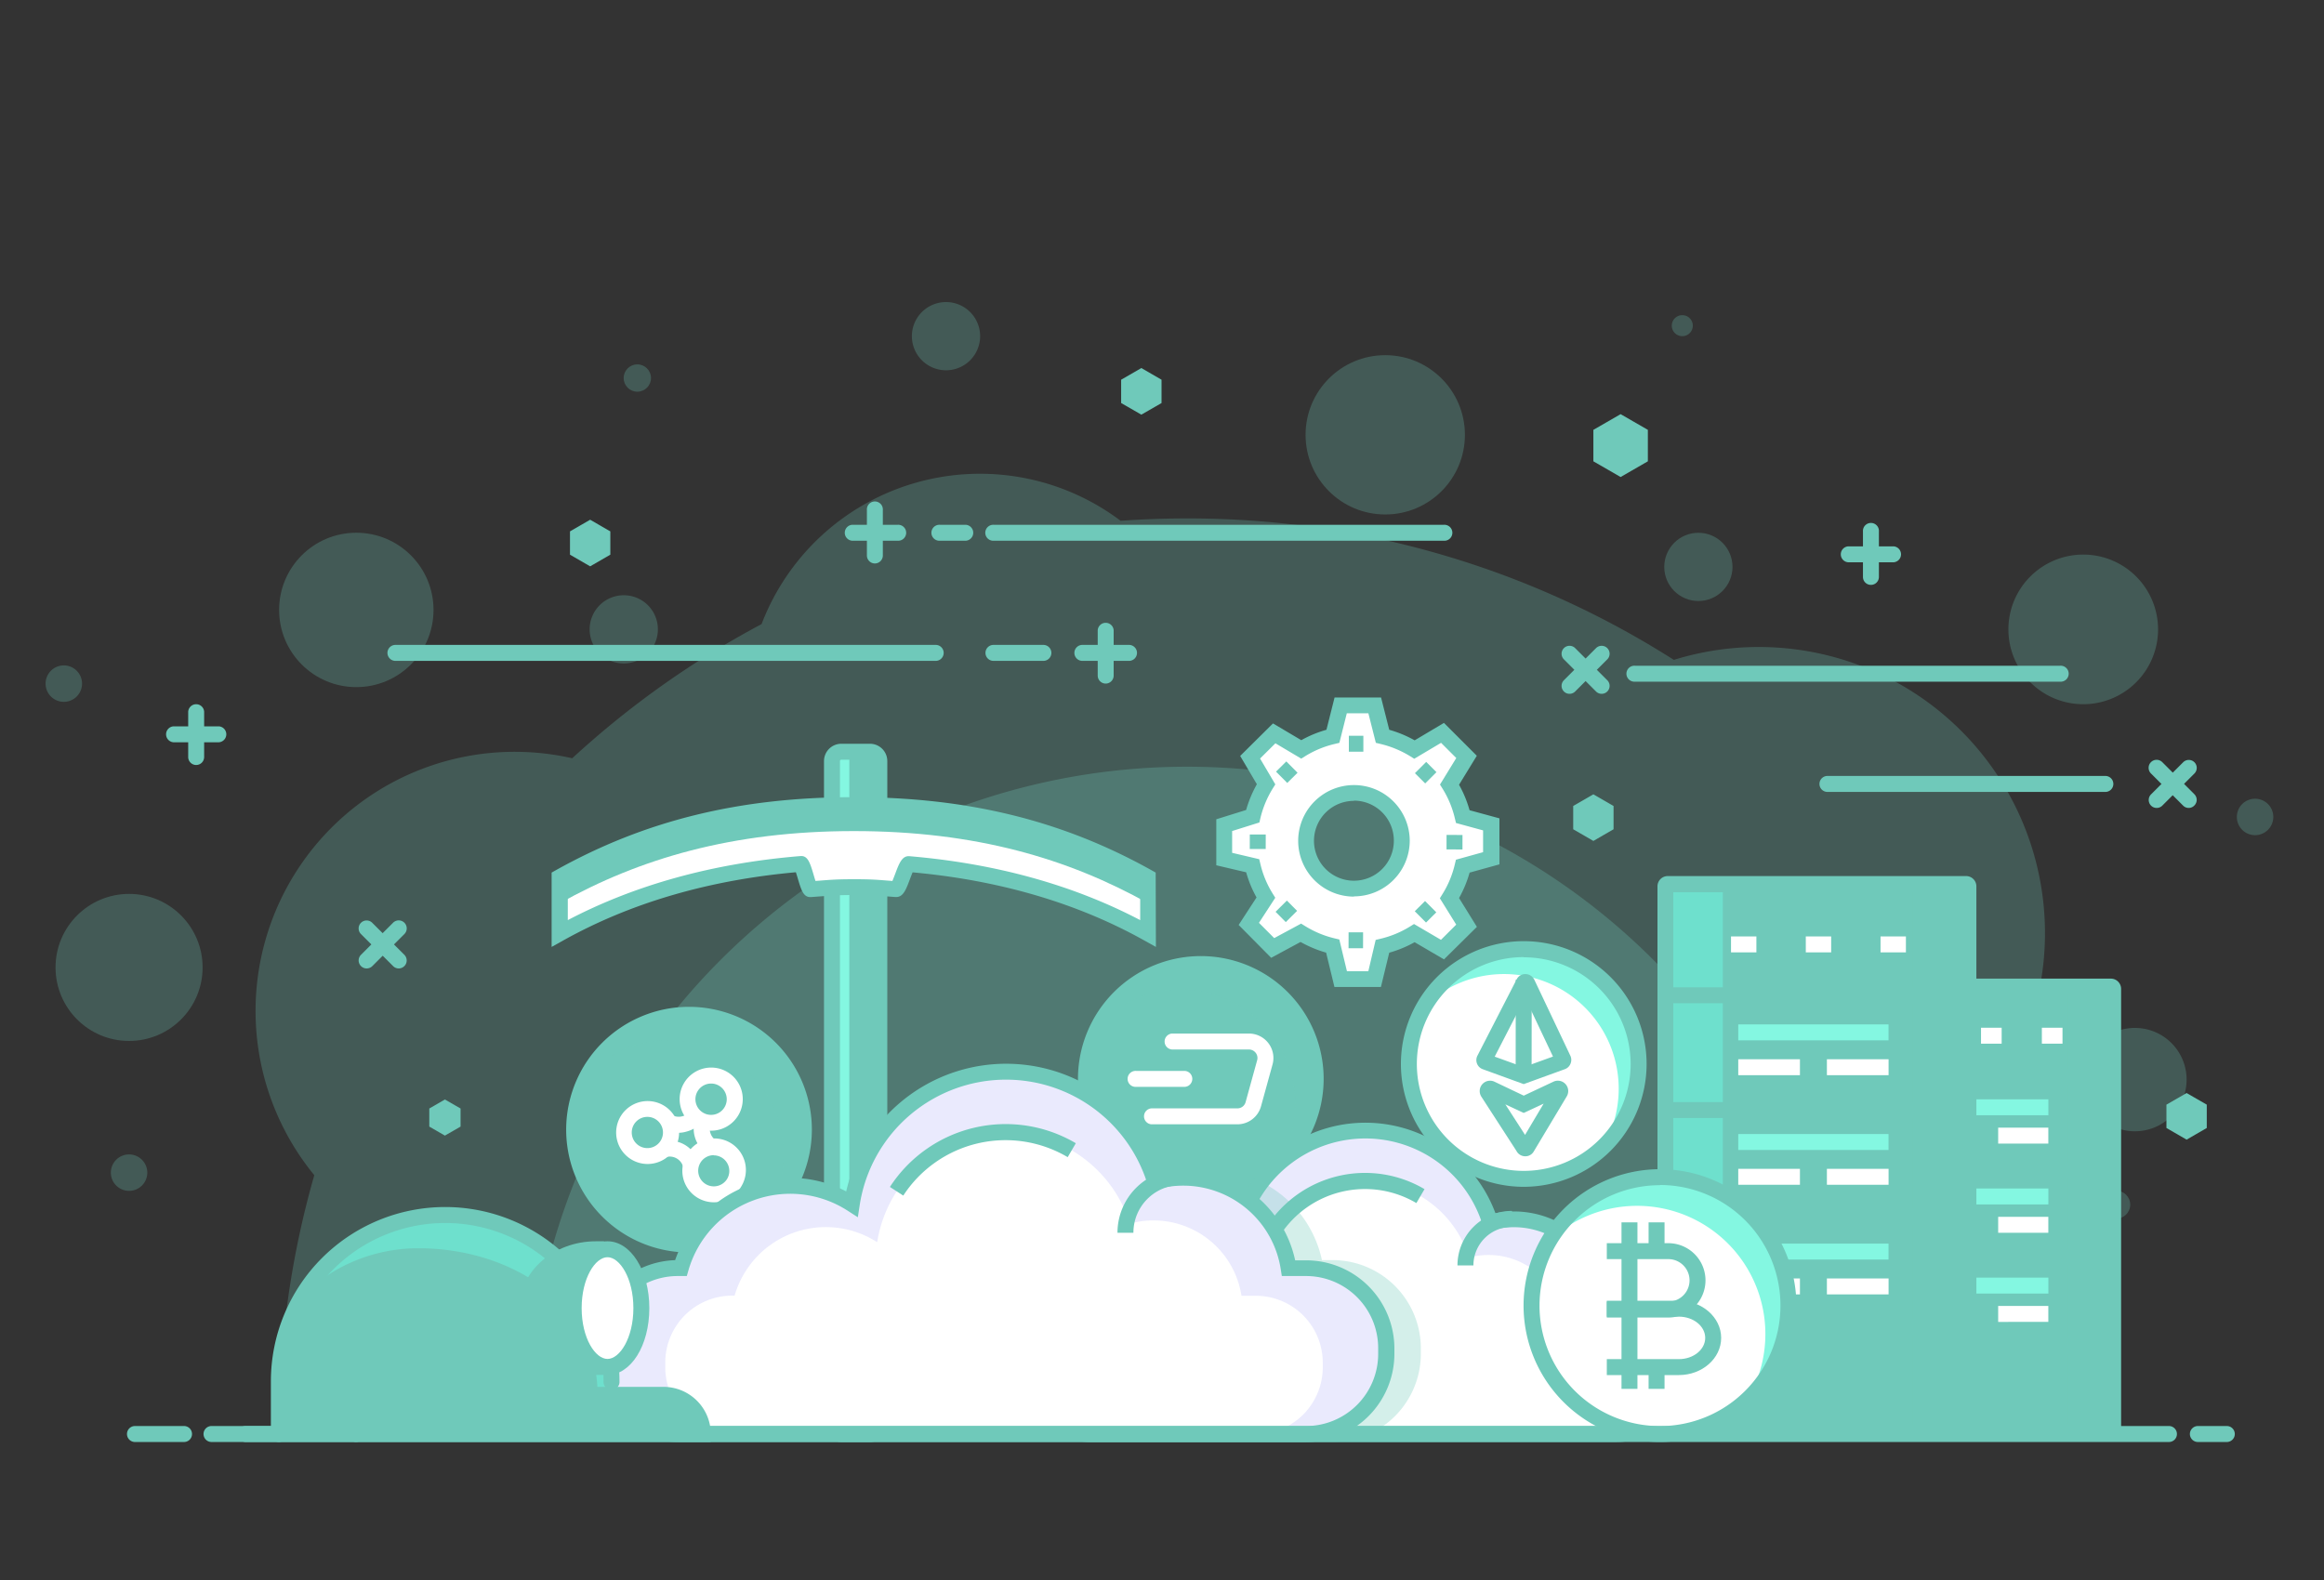 <svg id="Layer_1" data-name="Layer 1" xmlns="http://www.w3.org/2000/svg" viewBox="0 0 500 340"><rect x="0" y="0" width="500" height="340" fill="#333333" stroke="none"/><defs><style>.cls-1{opacity:.2}.cls-2{fill:#84f7e1}.cls-3{fill:#6fc9ba}.cls-4{opacity:.3}.cls-5{fill:#fff}.cls-6{fill:#6ee0cd}.cls-7{fill:#eaeafd}</style></defs><g class="cls-1"><path class="cls-2" d="M450.69 306.87a194.56 194.56 0 00-16.81-79.36A61.58 61.58 0 00360.12 142a194.39 194.39 0 00-104.74-30.44q-7.2 0-14.28.51a50.3 50.3 0 00-77.25 22.23 196.26 196.26 0 00-40.74 28.87 55.76 55.76 0 00-55.49 89.72 195.38 195.38 0 00-7.56 54z"/></g><g class="cls-1"><path class="cls-2" d="M397.26 306.87a141.88 141.88 0 00-283.76 0z"/></g><g class="cls-1"><path class="cls-2" d="M470.44 232.32a11.12 11.12 0 11-11.12-11.12 11.12 11.12 0 0111.12 11.12z"/></g><g class="cls-1"><circle class="cls-2" cx="298.03" cy="93.57" r="17.14"/></g><g class="cls-1"><path class="cls-2" d="M141.54 135.43a7.34 7.34 0 11-7.34-7.34 7.33 7.33 0 017.34 7.34z"/></g><g class="cls-1"><circle class="cls-2" cx="365.4" cy="121.99" r="7.34"/></g><g class="cls-1"><path class="cls-2" d="M210.87 72.34a7.34 7.34 0 11-7.34-7.34 7.34 7.34 0 017.34 7.34z"/></g><g class="cls-1"><circle class="cls-2" cx="455.3" cy="259.23" r="3.01"/></g><g class="cls-1"><path class="cls-2" d="M364.2 70.08a2.26 2.26 0 11-2.26-2.26 2.26 2.26 0 012.26 2.26z"/></g><g class="cls-1"><circle class="cls-2" cx="137.12" cy="81.35" r="2.94"/></g><g class="cls-1"><path class="cls-2" d="M17.65 147.1a3.92 3.92 0 11-3.91-3.91 3.92 3.92 0 013.91 3.91z"/></g><g class="cls-1"><path class="cls-2" d="M489.09 175.79a3.92 3.92 0 11-3.92-3.91 3.91 3.91 0 013.92 3.91z"/></g><g class="cls-1"><circle class="cls-2" cx="76.66" cy="131.25" r="16.61"/></g><g class="cls-1"><path class="cls-2" d="M31.69 252.34a3.92 3.92 0 11-3.92-3.92 3.93 3.93 0 013.92 3.92z"/></g><g class="cls-1"><path class="cls-2" d="M464.3 135.43a16.1 16.1 0 11-16.1-16.09 16.1 16.1 0 0116.1 16.09z"/></g><g class="cls-1"><circle class="cls-2" cx="27.77" cy="208.18" r="15.82"/></g><circle class="cls-3" cx="148.24" cy="243.09" r="24.71" transform="rotate(-76.65 148.26 243.096)"/><g class="cls-4"><path class="cls-3" d="M148.24 218.37A24.67 24.67 0 00127 230.55a24.69 24.69 0 0138.18 30.53 24.69 24.69 0 00-16.91-42.71z"/></g><path class="cls-3" d="M148.24 269.52a26.43 26.43 0 1126.43-26.43 26.46 26.46 0 01-26.43 26.43zm0-49.43a23 23 0 1023 23 23 23 0 00-23-23z"/><path class="cls-5" d="M153 243.31a6.71 6.71 0 01-3.38-.91 6.79 6.79 0 119.27-2.48 6.79 6.79 0 01-5.89 3.39zm0-10.14a3.37 3.37 0 101.67.45 3.25 3.25 0 00-1.67-.45zm-13.69 17.31a6.77 6.77 0 115.89-3.39 6.79 6.79 0 01-5.89 3.39zm0-10.14a3.36 3.36 0 102.9 5 3.36 3.36 0 00-2.9-5z"/><path class="cls-5" d="M147 251.16a3 3 0 00-3.74-2.16l-.89-3.31a6.47 6.47 0 017.94 4.58zm5.48-2.67a6.49 6.49 0 01-2.37-8.86l3 1.71a3.05 3.05 0 001.11 4.18z"/><path class="cls-5" d="M146 243.77a6.42 6.42 0 01-3.23-.87l1.71-3a3.05 3.05 0 004.18-1.12l3 1.72a6.42 6.42 0 01-3.94 3 6.48 6.48 0 01-1.72.27zm7.58 14.95a6.78 6.78 0 01-5.87-10.17 6.79 6.79 0 1111.76 6.78 6.79 6.79 0 01-5.89 3.39zm0-10.14a3.35 3.35 0 00-2.92 1.68 3.36 3.36 0 001.23 4.58 3.36 3.36 0 004.59-1.22 3.36 3.36 0 00-2.9-5z"/><path class="cls-3" d="M179.9 161.77h8.44a.87.87 0 01.87.87v145.07a.87.87 0 01-.87.87h-8.44a.88.88 0 01-.87-.87V162.64a.88.88 0 01.87-.87z"/><path class="cls-2" d="M182.73 307V163.39a1.62 1.62 0 011.62-1.62h-3.7a1.61 1.61 0 00-1.62 1.62V307a1.62 1.62 0 001.62 1.62h3.7a1.63 1.63 0 01-1.62-1.62z"/><path class="cls-3" d="M187.21 310.3H181a3.72 3.72 0 01-3.72-3.71V163.77a3.73 3.73 0 013.72-3.72h6.18a3.73 3.73 0 013.72 3.72v142.82a3.72 3.72 0 01-3.69 3.71zM181 163.48a.29.29 0 00-.29.29v142.82a.29.29 0 00.29.28h6.18a.29.29 0 00.29-.28V163.77a.29.29 0 00-.29-.29z"/><path class="cls-5" d="M247 188.8c-17.16-9.59-37.09-15.52-63.27-15.52s-46.11 5.93-63.27 15.52v12c14.05-7.85 31.22-13.25 51.81-14.95.52-.05 1.63 5.47 2.15 5.43 4.07-.29 5.1-.45 9.31-.45s5.08.15 9.06.44c.72.05 2-5.45 2.76-5.39C216 187.66 233 193 247 200.85z"/><path class="cls-3" d="M183.71 173.28c-26.18 0-46.11 5.93-63.27 15.52v5.56c17.16-9.59 37.09-15.52 63.27-15.52s46.11 5.93 63.27 15.52v-5.56c-17.16-9.59-37.09-15.52-63.27-15.52z"/><path class="cls-3" d="M248.69 203.77l-2.55-1.42c-14.32-8-31.07-12.93-49.8-14.63-.19.46-.42 1.07-.58 1.49-.89 2.37-1.48 3.92-3.12 3.82l-2-.15c-2.43-.19-3.65-.28-6.91-.28s-4.66.1-7.22.29l-2 .15c-1.6.11-2.07-1.32-2.85-3.94a42.2 42.2 0 00-.43-1.4c-18.8 1.69-35.61 6.62-50 14.65l-2.55 1.42v-16l.87-.49c19.22-10.74 39.59-15.74 64.11-15.74s44.89 5 64.11 15.74l.87.49zm-126.53-14V198c14.51-7.61 31.3-12.24 50-13.78 1.59-.16 2.08 1.31 2.86 3.93.12.43.29 1 .43 1.42l.83-.06c2.65-.21 4-.31 7.48-.31s4.73.1 7.16.29l1.08.08c.2-.47.43-1.09.6-1.53.88-2.36 1.51-3.95 3.12-3.79 18.51 1.57 35.18 6.19 49.59 13.75v-8.16c-18.42-10.1-38-14.82-61.55-14.82s-43.18 4.69-61.6 14.79z"/><rect class="cls-3" x="401.65" y="212.43" width="52.99" height="96.15" rx=".22"/><path class="cls-6" d="M411.69 308.05V213a.55.55 0 01.54-.55h-10a.55.55 0 00-.54.55v95.07a.54.54 0 00.54.54h10a.54.54 0 01-.54-.56z"/><g class="cls-4"><path class="cls-3" d="M444.88 308.05V213a.55.55 0 00-.54-.55h10a.55.55 0 01.54.55v95.07a.54.54 0 01-.54.54h-10a.54.54 0 00.54-.56z"/></g><path class="cls-3" d="M454.14 310.17h-52a2.21 2.21 0 01-2.21-2.21V212.8a2.21 2.21 0 012.21-2.21h52a2.21 2.21 0 012.21 2.21V308a2.21 2.21 0 01-2.21 2.17zm-50.78-3.43h49.56V214h-49.56z"/><path class="cls-3" d="M401.65 230.07h52.99v3.43h-52.99zm0 20.09h52.99v3.43h-52.99zm.58 37.89h52.99v3.43h-52.99zm.29-19.25h52.99v3.43h-52.99z"/><path class="cls-5" d="M413.13 221.16h4.44v3.43h-4.44zm13.08 0h4.44v3.43h-4.44z"/><path class="cls-2" d="M414.4 236.56h26.3v3.43h-26.3z"/><path class="cls-5" d="M414.4 242.66h10.79v3.43H414.4zm15.5 0h10.79v3.43H429.9z"/><path class="cls-2" d="M414.4 255.75h26.3v3.43h-26.3z"/><path class="cls-5" d="M414.4 261.85h10.79v3.43H414.4zm15.5 0h10.79v3.43H429.9z"/><path class="cls-2" d="M414.4 274.93h26.3v3.43h-26.3z"/><path class="cls-5" d="M414.4 281.03h10.79v3.43H414.4zm15.5 0h10.79v3.43H429.9zm9.4-59.87h4.44v3.43h-4.44z"/><rect class="cls-3" x="358.31" y="190.39" width="65.13" height="118.19" rx=".22"/><path class="cls-6" d="M370.66 307.92V191.06a.67.67 0 01.66-.67H359a.67.67 0 00-.67.67v116.86a.67.67 0 00.67.67h12.34a.67.67 0 01-.68-.67z"/><g class="cls-4"><path class="cls-3" d="M411.45 307.92V191.06a.67.67 0 00-.66-.67h12.34a.67.67 0 01.67.67v116.86a.67.67 0 01-.67.67h-12.34a.67.67 0 00.66-.67z"/></g><path class="cls-3" d="M423 310.14h-64.19a2.21 2.21 0 01-2.21-2.2V190.72a2.21 2.21 0 012.21-2.2H423a2.21 2.21 0 012.21 2.2v117.22a2.21 2.21 0 01-2.21 2.2zm-63-3.43h61.7V192H360z"/><path class="cls-3" d="M358.31 212.46h65.13v3.43h-65.13zm0 24.7h65.13v3.43h-65.13zm.72 46.57h65.13v3.43h-65.13zm.36-23.65h65.13v3.43h-65.13z"/><path class="cls-5" d="M372.42 201.51h5.46v3.43h-5.46zm16.09 0h5.46v3.43h-5.46z"/><path class="cls-2" d="M373.98 220.44h32.33v3.43h-32.33z"/><path class="cls-5" d="M373.98 227.94h13.27v3.43h-13.27zm19.07 0h13.27v3.43h-13.27z"/><path class="cls-2" d="M373.98 244.03h32.33v3.43h-32.33z"/><path class="cls-5" d="M373.98 251.52h13.27v3.43h-13.27zm19.07 0h13.27v3.43h-13.27z"/><path class="cls-2" d="M373.98 267.61h32.33v3.43h-32.33z"/><path class="cls-5" d="M373.98 275.11h13.27v3.43h-13.27zm19.07 0h13.27v3.43h-13.27zm11.54-73.6h5.46v3.43h-5.46z"/><circle class="cls-5" cx="327.83" cy="228.96" r="24.71" transform="rotate(-76.65 327.849 228.956)"/><path class="cls-2" d="M327.83 204.24a24.69 24.69 0 00-21.28 12.18A24.68 24.68 0 01344.73 247a24.69 24.69 0 00-16.9-42.71z"/><path class="cls-3" d="M327.83 255.39A26.43 26.43 0 11354.26 229a26.46 26.46 0 01-26.43 26.39zm0-49.43a23 23 0 1023 23 23 23 0 00-23-22.96z"/><path class="cls-3" d="M328.15 248.82a2.12 2.12 0 01-1.89-1.15L318.71 236a2.23 2.23 0 012.82-3.23l6.3 3 6.38-3a2.23 2.23 0 012.87 3.16L330 247.75a2.06 2.06 0 01-1.81 1.07zm-4.28-11.17l4.24 6.57 4-6.73-4.29 2z"/><path class="cls-3" transform="rotate(-89.93 327.81 221.07)" d="M317.56 219.36h20.52v3.43h-20.52z"/><path class="cls-3" d="M327.82 233.29l-8.82-3.21a2.08 2.08 0 01-1.14-2.9l8.43-16.41a2.07 2.07 0 011.92-1.16 2.15 2.15 0 011.89 1.21l7.78 16.41a2.11 2.11 0 010 1.69 2.05 2.05 0 01-1.22 1.16zm-6.24-5.91l6.24 2.26 6.3-2.28-6-12.68zm-38.52 4.79a24.71 24.71 0 11-24.71-24.72 24.71 24.71 0 0124.71 24.72z"/><g class="cls-4"><path class="cls-3" d="M258.35 207.45a24.67 24.67 0 00-21.27 12.18 24.69 24.69 0 0138.18 30.53 24.7 24.7 0 00-16.91-42.71z"/></g><path class="cls-3" d="M258.35 258.6a26.43 26.43 0 1126.43-26.43 26.46 26.46 0 01-26.43 26.43zm0-49.43a23 23 0 1023 23 23 23 0 00-23-23z"/><path class="cls-5" d="M266.23 241.94h-18.51a1.72 1.72 0 010-3.43h18.51a1.83 1.83 0 001.76-1.35l2.48-9a1.8 1.8 0 00-.31-1.6 1.84 1.84 0 00-1.45-.72h-16.56a1.72 1.72 0 010-3.43h16.56a5.26 5.26 0 015.07 6.66l-2.48 9a5.28 5.28 0 01-5.07 3.87z"/><path class="cls-5" d="M254.93 233.88h-10.48a1.72 1.72 0 110-3.43h10.48a1.72 1.72 0 010 3.43z"/><path class="cls-7" d="M234.57 278.66h.56A20.52 20.52 0 01266 267.1a28.12 28.12 0 0154.65-4.05 19.25 19.25 0 0124.09 15.61h3.15a14.48 14.48 0 0114.43 14.43v1.07a14.48 14.48 0 01-14.43 14.43H234.57a14.48 14.48 0 01-14.44-14.43v-1.07a14.48 14.48 0 0114.44-14.43z"/><path class="cls-5" d="M244.33 283.64h.47a17.12 17.12 0 0125.7-9.64 23.45 23.45 0 0145.57-3.38 16.07 16.07 0 0120.08 13h2.62a12.07 12.07 0 0112 12v.89a12.08 12.08 0 01-12 12h-94.44a12.07 12.07 0 01-12-12v-.89a12.07 12.07 0 0112-11.98z"/><path class="cls-3" d="M275.44 265.75l-2.88-1.86a25.17 25.17 0 0133.92-8l-1.75 3a21.74 21.74 0 00-29.29 6.88z"/><path class="cls-3" d="M347.85 310.3H234.57a16.16 16.16 0 01-16.15-16.14v-1.07A16.16 16.16 0 01233.88 277a22.38 22.38 0 0121-14.84 22 22 0 019.86 2.32 29.84 29.84 0 0157-3.41 20.67 20.67 0 013.89-.38A20.91 20.91 0 01346.11 277h1.74A16.16 16.16 0 01364 293.09v1.07a16.16 16.16 0 01-16.15 16.14zm-113.28-29.92a12.73 12.73 0 00-12.72 12.71v1.07a12.73 12.73 0 0012.72 12.71h113.28a12.72 12.72 0 0012.71-12.71v-1.07a12.72 12.72 0 00-12.71-12.71h-4.62l-.23-1.45a17.5 17.5 0 00-17.37-14.85 17.29 17.29 0 00-4.57.63l-1.6.43-.49-1.58a26.41 26.41 0 00-51.32 3.8l-.4 2.61-2.25-1.43a18.81 18.81 0 00-28.25 10.6l-.36 1.24z"/><path class="cls-3" d="M317 272.3h-3.43a11.74 11.74 0 0111.73-11.73V264a8.31 8.31 0 00-8.3 8.3z"/><g class="cls-4"><path class="cls-3" d="M305.69 291.36v-1.26a19 19 0 00-18.94-18.94h-2.34a24.58 24.58 0 00-14.66-17.55 29.73 29.73 0 00-5 10.83 22 22 0 00-9.86-2.32 22.38 22.38 0 00-21 14.84 16.16 16.16 0 00-15.46 16.13v1.07a16.16 16.16 0 0016.15 16.14h52.18a19 19 0 0018.93-18.94z"/></g><path class="cls-7" d="M145.83 272.87h.67a24.49 24.49 0 0136.79-13.8 33.57 33.57 0 0165.23-4.83 23 23 0 0128.76 18.63H281a17.28 17.28 0 0117.23 17.23v1.26A17.28 17.28 0 01281 308.59H145.83a17.27 17.27 0 01-17.22-17.23v-1.26a17.27 17.27 0 0117.22-17.23z"/><path class="cls-5" d="M157.49 278.81h.56a20.42 20.42 0 0130.67-11.5 28 28 0 0154.38-4 19.14 19.14 0 0124 15.53h3.13a14.4 14.4 0 0114.36 14.36v1.06a14.4 14.4 0 01-14.36 14.36H157.49a14.4 14.4 0 01-14.36-14.36v-1.06a14.4 14.4 0 0114.36-14.39z"/><path class="cls-3" d="M194.34 257.28l-2.88-1.86a29.7 29.7 0 0140-9.41l-1.75 3a26.26 26.26 0 00-35.4 8.31z"/><path class="cls-3" d="M281 310.3H145.83a19 19 0 01-18.94-18.94v-1.26a19 19 0 0118.36-18.93 26.38 26.38 0 0124.81-17.71 26.06 26.06 0 0112 2.92 35.28 35.28 0 0167.59-4.17 24.67 24.67 0 0129 19H281a19 19 0 0119 18.89v1.26a19 19 0 01-19 18.94zm-135.2-35.71a15.52 15.52 0 00-15.51 15.51v1.26a15.53 15.53 0 0015.51 15.51H281a15.53 15.53 0 0015.51-15.51v-1.26A15.52 15.52 0 00281 274.59h-5.22l-.23-1.45a21.23 21.23 0 00-21.06-18 21 21 0 00-5.55.76l-1.59.43-.49-1.58a31.85 31.85 0 00-61.9 4.58l-.4 2.61-2.22-1.43a22.79 22.79 0 00-34.22 12.84l-.36 1.24z"/><path class="cls-3" d="M243.85 265.28h-3.43a13.68 13.68 0 0113.67-13.67V255a10.25 10.25 0 00-10.24 10.28zM78.87 208.4a1.72 1.72 0 01-1.21-2.93l6.91-6.91A1.71 1.71 0 1187 201l-6.91 6.91a1.72 1.72 0 01-1.22.49z"/><path class="cls-3" d="M85.78 208.4a1.7 1.7 0 01-1.21-.51L77.66 201a1.71 1.71 0 112.43-2.42l6.91 6.89a1.72 1.72 0 01-1.22 2.93zM47.1 159.73h-9.78a1.72 1.72 0 010-3.43h9.78a1.72 1.72 0 010 3.43z"/><path class="cls-3" d="M42.21 164.62a1.72 1.72 0 01-1.72-1.72v-9.77a1.72 1.72 0 013.43 0v9.77a1.72 1.72 0 01-1.71 1.72zM407.41 121h-9.78a1.72 1.72 0 010-3.43h9.78a1.72 1.72 0 010 3.43z"/><path class="cls-3" d="M402.52 125.86a1.7 1.7 0 01-1.71-1.71v-9.77a1.72 1.72 0 113.43 0v9.77a1.71 1.71 0 01-1.72 1.71zm61.48 48a1.67 1.67 0 01-1.21-.5 1.71 1.71 0 010-2.42l6.91-6.91a1.71 1.71 0 012.42 2.42l-6.91 6.91a1.67 1.67 0 01-1.21.5z"/><path class="cls-3" d="M470.9 173.86a1.67 1.67 0 01-1.21-.5l-6.91-6.91a1.71 1.71 0 012.42-2.45l6.91 6.91a1.71 1.71 0 010 2.42 1.67 1.67 0 01-1.21.53zm-132.43-.42l4.34-2.51 4.34 2.51v5.01l-4.34 2.51-4.34-2.51v-5.01zm-215.84-59.09l4.34-2.51 4.34 2.51v5.01l-4.34 2.51-4.34-2.51v-5.01zm118.58-32.64l4.35-2.51 4.34 2.51v5.02l-4.34 2.5-4.35-2.5v-5.02zm224.89 156l4.34-2.5 4.34 2.5v5.02l-4.34 2.51-4.34-2.51v-5.02zM342.81 92.5l5.86-3.38 5.86 3.38v6.77l-5.86 3.38-5.86-3.38V92.5zm-32.19 23.86h-96.79a1.72 1.72 0 110-3.43h96.79a1.72 1.72 0 110 3.43zm-102.82 0h-5.56a1.72 1.72 0 110-3.43h5.56a1.72 1.72 0 010 3.43zm-14.69 0h-9.77a1.72 1.72 0 010-3.43h9.77a1.72 1.72 0 110 3.43z"/><path class="cls-3" d="M188.23 121.25a1.72 1.72 0 01-1.72-1.72v-9.77a1.72 1.72 0 113.43 0v9.77a1.72 1.72 0 01-1.71 1.72zm54.54 20.96H233a1.72 1.72 0 110-3.43h9.77a1.72 1.72 0 110 3.43z"/><path class="cls-3" d="M237.88 147.1a1.72 1.72 0 01-1.71-1.72v-9.77a1.72 1.72 0 013.43 0v9.77a1.72 1.72 0 01-1.72 1.72zm106.71 2.2a1.67 1.67 0 01-1.21-.5l-6.91-6.91a1.71 1.71 0 012.42-2.42l6.91 6.91a1.71 1.71 0 010 2.42 1.67 1.67 0 01-1.21.5z"/><path class="cls-3" d="M337.68 149.3a1.67 1.67 0 01-1.21-.5 1.71 1.71 0 010-2.42l6.91-6.91a1.71 1.71 0 112.42 2.42l-6.91 6.91a1.67 1.67 0 01-1.21.5zm115.41 21.11H393.3a1.72 1.72 0 110-3.43h59.79a1.72 1.72 0 010 3.43zm-251.65-28.2H85.21a1.72 1.72 0 110-3.43h116.23a1.72 1.72 0 010 3.43zm241.78 4.48h-91.45a1.72 1.72 0 110-3.43h91.45a1.72 1.72 0 110 3.43zm-218.61-4.48h-11a1.72 1.72 0 010-3.43h11a1.72 1.72 0 010 3.43zM92.36 238.54l3.36-1.94 3.37 1.94v3.89l-3.37 1.94-3.36-1.94v-3.89z"/><circle class="cls-5" cx="357.14" cy="280.96" r="27.63" transform="rotate(-76.65 357.125 280.958)"/><path class="cls-2" d="M357.14 253.33a27.58 27.58 0 00-23.78 13.61A27.59 27.59 0 01376 301.07a27.6 27.6 0 00-18.9-47.74z"/><path class="cls-3" d="M358.93 283.52H345.7v-3.43h13.23a4.57 4.57 0 000-9.14H345.7v-3.43h13.23a8 8 0 010 16z"/><path class="cls-3" d="M361.21 295.9H345.7v-3.43h15.51c3.12 0 5.66-2.05 5.66-4.57s-2.54-4.57-5.66-4.57H345.7v-3.43h15.51c5 0 9.09 3.59 9.09 8s-4.07 8-9.09 8z"/><path class="cls-3" d="M348.86 263.04h3.43v35.83h-3.43zm5.83 0h3.43v6.19h-3.43zm0 31.14h3.43v4.69h-3.43z"/><path class="cls-3" d="M357.14 310.3a29.35 29.35 0 1129.35-29.3 29.37 29.37 0 01-29.35 29.3zm0-55.26A25.92 25.92 0 10383.06 281a25.94 25.94 0 00-25.92-26zm-214.41 45.09H131.5v-2.89a35.77 35.77 0 00-35.78-35.77A35.76 35.76 0 0060 297.24v10.6l-7 .75h98.22a8.46 8.46 0 00-8.49-8.46z"/><path class="cls-6" d="M131.5 300.13v-2.89a35.77 35.77 0 00-35.78-35.77 35.72 35.72 0 00-30.5 17.14 35.67 35.67 0 0124.82-10c19.76 0 38.53 11.75 38.53 31.51zm-77.24 8.32l-1.29.14h1.29v-.14z"/><path class="cls-3" d="M152.9 310.3H53a1.72 1.72 0 110-3.43h96.28a6.75 6.75 0 00-6.52-5h-25.8a1.72 1.72 0 010-3.43h25.8a10.18 10.18 0 0110.17 10.17z"/><path class="cls-3" d="M60 310.3a1.72 1.72 0 01-1.72-1.71v-11.35a37.49 37.49 0 0175 0 1.72 1.72 0 11-3.43 0 34.06 34.06 0 00-68.12 0v11.35A1.72 1.72 0 0160 310.3z"/><path class="cls-3" d="M76.59 310.3a1.72 1.72 0 01-1.71-1.71v-6.3a21.59 21.59 0 0121.58-21.59 1.72 1.72 0 110 3.43 18.12 18.12 0 00-18.15 18.16v6.3a1.72 1.72 0 01-1.72 1.71zm51.63-41.48c-8.14 0-14.74 5.67-14.74 12.66s6.6 12.67 14.74 12.67z"/><path class="cls-3" d="M129.93 295.86h-1.71c-9.08 0-16.46-6.45-16.46-14.37s7.38-14.38 16.46-14.38h1.71zm-3.43-25.23c-6.37.71-11.31 5.31-11.31 10.86s4.94 10.14 11.31 10.85z"/><path class="cls-5" d="M138 281.48c0 7-3.26 12.67-7.28 12.67s-7.28-5.67-7.28-12.67 3.26-12.66 7.28-12.66 7.28 5.67 7.28 12.66z"/><path class="cls-3" d="M130.7 295.86c-5 0-9-6.31-9-14.37s4-14.38 9-14.38 9 6.31 9 14.38-3.95 14.37-9 14.37zm0-25.32c-2.63 0-5.56 4.49-5.56 10.95s2.93 10.94 5.56 10.94 5.57-4.49 5.57-10.94-2.94-10.95-5.57-10.95z"/><path class="cls-5" d="M320.82 184.68v-7.31l-6.12-1.67a23.12 23.12 0 00-2.85-6.89l3.65-6-5.17-5.17-6 3.59a23.14 23.14 0 00-6.89-2.86l-1.68-6.64h-7.31l-1.68 6.64a23.24 23.24 0 00-6.83 2.82l-5.81-3.45-5.18 5.16 3.43 5.82a22.74 22.74 0 00-2.87 6.88l-6.13 1.92v7.31l6.12 1.44a23.12 23.12 0 002.85 6.89l-3.68 5.64 5.13 5.2 6.05-3.26a23 23 0 006.88 2.86l1.71 7h7.31l1.65-7a23.12 23.12 0 006.89-2.85l6 3.55 5.17-5.17-3.67-5.92a23 23 0 002.86-6.88zm-29.52 6.49a10.3 10.3 0 1110.3-10.3 10.3 10.3 0 01-10.3 10.3z"/><path class="cls-3" d="M297.1 212.39h-10l-1.79-7.39a25.5 25.5 0 01-5.5-2.3l-6.32 3.41-7-7.07 3.85-5.92a24.29 24.29 0 01-2.23-5.41l-6.43-1.51v-9.9l6.42-2a25.35 25.35 0 012.31-5.54l-3.59-6.09 7.06-7 6.09 3.61a24.6 24.6 0 015.41-2.24l1.75-6.95h10l1.76 6.95a25.37 25.37 0 015.47 2.27l6.3-3.75 7.07 7.07-3.82 6.24a24.73 24.73 0 012.26 5.48l6.43 1.75v9.9l-6.42 1.78a25.17 25.17 0 01-2.27 5.47l3.84 6.2-7.08 7-6.32-3.7a24.77 24.77 0 01-5.46 2.26zm-7.31-3.39h4.6l1.58-6.74 1-.24a21.33 21.33 0 006.38-2.64l.87-.54 5.8 3.4 3.28-3.27-3.52-5.67.56-.9A21.19 21.19 0 00313 186l.24-1 5.84-1.62v-4.69l-5.83-1.59-.24-1a21.42 21.42 0 00-2.64-6.37l-.56-.9 3.5-5.71-3.27-3.27-5.77 3.43-.88-.55a21.81 21.81 0 00-6.38-2.64l-1-.24-1.61-6.36h-4.64l-1.6 6.36-1 .24a21.28 21.28 0 00-6.32 2.61l-.88.55-5.56-3.3-3.3 3.28 3.28 5.56-.55.88a21.8 21.8 0 00-2.66 6.38l-.22.94-5.86 1.84v4.69l5.83 1.37.24 1a21.18 21.18 0 002.64 6.38l.57.92-3.51 5.39 3.28 3.29 5.79-3.12.84.52a21.53 21.53 0 006.38 2.66l1 .24zm1.51-16.06a12 12 0 1112-12 12 12 0 01-12 11.95zm0-20.6a8.59 8.59 0 108.58 8.58 8.59 8.59 0 00-8.58-8.63z"/><path class="cls-3" d="M290.2 158.33h3.12v3.43h-3.12z"/><path class="cls-3" transform="rotate(-45 306.753 166.249)" d="M305.01 164.69h3.43v3.12h-3.43z"/><path class="cls-3" transform="rotate(-89.92 312.93 181.213)" d="M311.35 179.5h3.12v3.43h-3.12z"/><path class="cls-3" transform="rotate(-44.89 306.733 196.18)" d="M305.13 194.46h3.12v3.43h-3.12z"/><path class="cls-3" transform="rotate(-89.88 291.702 202.352)" d="M290 200.79h3.43v3.12H290z"/><path class="cls-3" transform="rotate(-44.86 276.74 196.12)" d="M275.04 194.56h3.43v3.12h-3.43z"/><path class="cls-3" transform="rotate(-89.85 270.601 181.134)" d="M269.04 179.42h3.12v3.43h-3.12z"/><path class="cls-3" transform="rotate(-44.79 276.827 166.179)" d="M275.29 164.47h3.12v3.43h-3.12z"/><path class="cls-3" d="M466.77 310.3H45.64a1.72 1.72 0 110-3.43h421.13a1.72 1.72 0 010 3.43zm12.42 0H473a1.72 1.72 0 110-3.43h6.22a1.72 1.72 0 010 3.43zm-439.73 0H28.91a1.72 1.72 0 010-3.43h10.55a1.72 1.72 0 110 3.43z"/></svg>